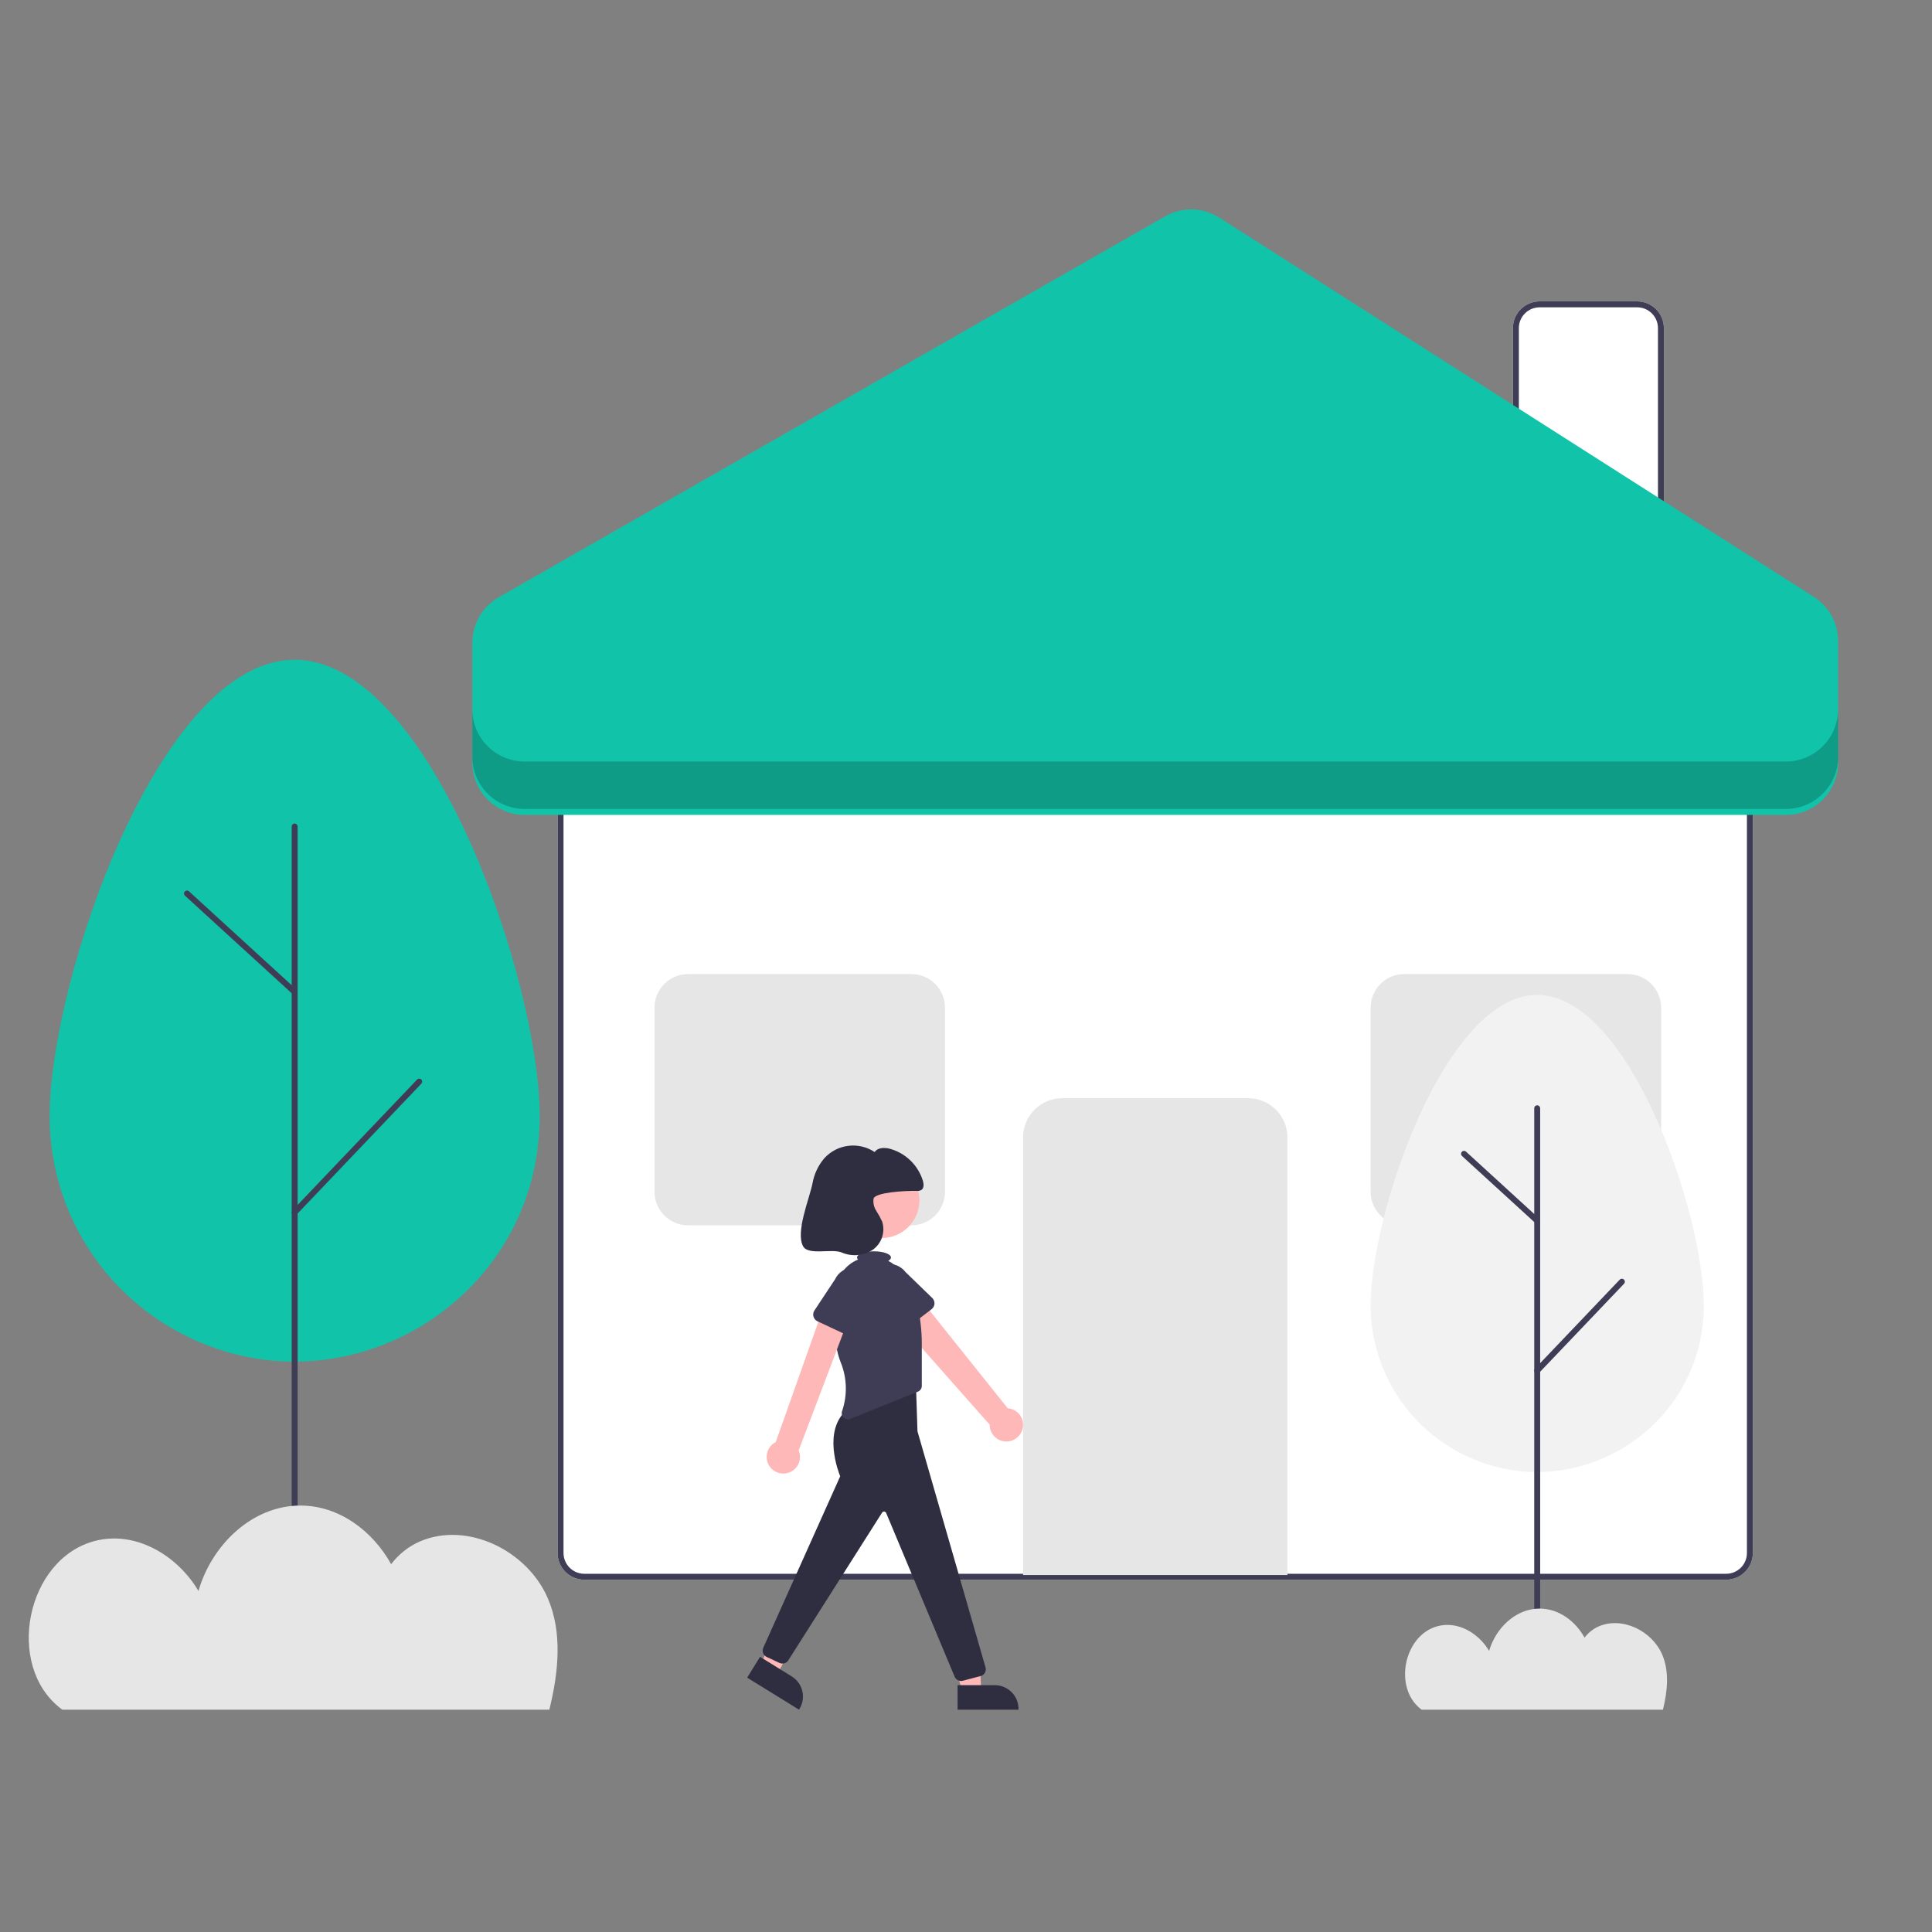 <?xml version="1.0" encoding="utf-8"?>
<svg viewBox="0 0 500 500" xmlns="http://www.w3.org/2000/svg">
  <rect x="0" y="0" width="500" height="500" fill="#808080" stroke="none"/>
  <path d="M 446.729 408.827 L 151.215 408.827 C 147.401 408.823 144.31 405.732 144.306 401.918 L 144.306 200.129 C 144.31 196.313 147.401 193.222 151.215 193.218 L 446.729 193.218 C 450.543 193.222 453.635 196.313 453.64 200.129 L 453.64 401.918 C 453.635 405.732 450.543 408.823 446.729 408.827 Z" fill="#fff" style=""/>
  <path d="M 446.729 408.827 L 151.215 408.827 C 147.401 408.823 144.31 405.732 144.306 401.918 L 144.306 200.129 C 144.31 196.313 147.401 193.222 151.215 193.218 L 446.729 193.218 C 450.543 193.222 453.635 196.313 453.64 200.129 L 453.64 401.918 C 453.635 405.732 450.543 408.823 446.729 408.827 Z M 151.215 194.754 C 148.249 194.757 145.845 197.161 145.84 200.129 L 145.84 401.918 C 145.845 404.884 148.249 407.289 151.215 407.291 L 446.729 407.291 C 449.696 407.289 452.101 404.884 452.104 401.918 L 452.104 200.129 C 452.101 197.161 449.696 194.757 446.729 194.754 L 151.215 194.754 Z" fill="#3f3d56" style=""/>
  <path d="M 333.18 407.613 L 264.765 407.613 L 264.765 294.351 C 264.771 288.758 269.303 284.226 274.897 284.219 L 323.048 284.219 C 328.641 284.226 333.174 288.758 333.18 294.351 L 333.18 407.613 Z" fill="#e6e6e6" style=""/>
  <path d="M 430.613 150.205 L 391.542 150.205 L 391.542 84.909 C 391.546 81.095 394.638 78.004 398.453 78 L 423.702 78 C 427.517 78.004 430.609 81.095 430.613 84.909 L 430.613 150.205 Z" fill="#fff" style=""/>
  <path d="M 430.613 150.205 L 391.542 150.205 L 391.542 84.909 C 391.546 81.095 394.638 78.004 398.453 78 L 423.702 78 C 427.517 78.004 430.609 81.095 430.613 84.909 L 430.613 150.205 Z M 393.078 148.669 L 429.077 148.669 L 429.077 84.909 C 429.073 81.943 426.67 79.539 423.702 79.535 L 398.453 79.535 C 395.485 79.539 393.081 81.943 393.078 84.909 L 393.078 148.669 Z" fill="#3f3d56" style=""/>
  <path d="M 235.868 317.119 L 178.076 317.119 C 173.277 317.115 169.387 313.225 169.382 308.424 L 169.382 260.78 C 169.387 255.981 173.277 252.092 178.076 252.086 L 235.868 252.086 C 240.667 252.092 244.557 255.981 244.562 260.78 L 244.562 308.424 C 244.558 313.225 240.668 317.115 235.868 317.119 Z" fill="#e6e6e6" style=""/>
  <path d="M 421.205 317.119 L 363.413 317.119 C 358.614 317.115 354.725 313.225 354.719 308.424 L 354.719 260.78 C 354.725 255.981 358.614 252.092 363.413 252.086 L 421.205 252.086 C 426.004 252.092 429.894 255.981 429.9 260.78 L 429.9 308.424 C 429.895 313.225 426.004 317.115 421.205 317.119 Z" fill="#e6e6e6" style=""/>
  <path d="M 122.242 197.369 L 122.242 166.322 C 122.242 161.467 124.844 156.984 129.057 154.576 L 301.559 55.982 C 305.923 53.487 311.311 53.619 315.549 56.321 L 469.449 154.482 C 473.345 156.966 475.702 161.268 475.702 165.888 L 475.702 197.369 C 475.702 204.841 469.645 210.899 462.173 210.899 L 135.771 210.899 C 128.299 210.899 122.242 204.841 122.242 197.369 Z" fill="#11c3a9" style=""/>
  <path d="M 462.173 197.076 L 135.771 197.076 C 128.299 197.076 122.242 191.018 122.242 183.546 L 122.242 195.83 C 122.242 203.303 128.299 209.36 135.771 209.36 L 462.173 209.36 C 469.645 209.36 475.702 203.303 475.702 195.83 L 475.702 183.546 C 475.702 191.018 469.645 197.076 462.173 197.076 Z" opacity="0.2" style=""/>
  <path d="M 354.719 337.789 C 354.719 313.98 374.019 257.484 397.828 257.484 C 421.636 257.484 440.936 313.98 440.936 337.789 C 440.936 370.974 405.012 391.715 376.273 375.122 C 362.936 367.421 354.719 353.191 354.719 337.789 Z" fill="#f2f2f2" style=""/>
  <path d="M 397.828 442.383 C 397.404 442.383 397.059 442.038 397.059 441.614 L 397.059 286.822 C 397.059 286.23 397.7 285.86 398.212 286.156 C 398.45 286.294 398.595 286.548 398.595 286.822 L 398.595 441.614 C 398.595 442.038 398.253 442.383 397.828 442.383 Z" fill="#3f3d56" style=""/>
  <path d="M 397.828 355.466 C 397.237 355.466 396.867 354.827 397.162 354.315 C 397.194 354.261 397.23 354.212 397.272 354.168 L 419.186 331.172 C 419.594 330.744 420.312 330.918 420.478 331.486 C 420.557 331.748 420.487 332.032 420.299 332.231 L 398.383 355.228 C 398.239 355.379 398.038 355.466 397.828 355.466 Z" fill="#3f3d56" style=""/>
  <path d="M 397.828 316.694 C 397.636 316.694 397.45 316.623 397.31 316.492 L 378.372 299.179 C 377.934 298.781 378.092 298.059 378.655 297.879 C 378.917 297.795 379.204 297.859 379.407 298.044 L 398.345 315.36 C 398.782 315.758 398.622 316.481 398.06 316.658 C 397.984 316.682 397.906 316.694 397.828 316.694 Z" fill="#3f3d56" style=""/>
  <path d="M 12.84 288.876 C 12.84 253.854 41.233 170.746 76.256 170.746 C 111.278 170.746 139.671 253.854 139.671 288.876 C 139.671 337.693 86.825 368.204 44.548 343.796 C 24.927 332.467 12.84 311.532 12.84 288.876 Z" fill="#11c3a9" style=""/>
  <path d="M 76.256 442.376 C 75.831 442.376 75.488 442.032 75.488 441.609 L 75.488 213.902 C 75.488 213.311 76.129 212.941 76.639 213.237 C 76.877 213.373 77.023 213.627 77.023 213.902 L 77.023 441.609 C 77.023 442.032 76.68 442.376 76.256 442.376 Z" fill="#3f3d56" style=""/>
  <path d="M 76.256 314.518 C 75.664 314.518 75.295 313.879 75.59 313.365 C 75.621 313.313 75.657 313.265 75.699 313.22 L 107.937 279.392 C 108.344 278.964 109.062 279.138 109.229 279.705 C 109.306 279.968 109.238 280.252 109.049 280.451 L 76.812 314.279 C 76.667 314.431 76.466 314.518 76.256 314.518 Z" fill="#3f3d56" style=""/>
  <path d="M 76.256 257.484 C 76.063 257.484 75.879 257.413 75.737 257.282 L 47.878 231.812 C 47.443 231.413 47.603 230.691 48.165 230.513 C 48.426 230.43 48.712 230.494 48.915 230.678 L 76.774 256.15 C 77.21 256.548 77.051 257.269 76.488 257.448 C 76.413 257.472 76.334 257.484 76.256 257.484 Z" fill="#3f3d56" style=""/>
  <path d="M 367.713 442.306 C 367.786 442.363 367.863 442.413 367.937 442.469 L 430.365 442.469 C 431.588 437.511 432.02 432.55 430.193 428.241 C 427.589 422.102 419.885 418.269 413.759 420.905 C 412.307 421.548 411.044 422.549 410.086 423.813 C 407.693 419.528 403.398 416.296 398.441 416.301 C 392.232 416.305 387.069 421.384 385.384 427.249 C 382.672 422.669 377.313 419.468 372.075 420.846 C 363.313 423.149 360.546 436.767 367.713 442.306 Z" fill="#e6e6e6" style=""/>
  <path d="M 15.691 442.135 C 15.838 442.248 15.993 442.351 16.141 442.463 L 142.167 442.463 C 144.635 432.457 145.508 422.441 141.82 413.742 C 136.564 401.348 121.011 393.612 108.644 398.935 C 105.715 400.23 103.164 402.249 101.229 404.801 C 96.397 396.152 87.728 389.631 77.722 389.637 C 65.187 389.647 54.764 399.898 51.363 411.738 C 45.887 402.494 35.068 396.033 24.495 398.813 C 6.808 403.461 1.222 430.953 15.691 442.135 Z" fill="#e6e6e6" style=""/>
  <path d="M 264.629 369.8 C 265.293 367.215 263.458 364.66 260.799 364.461 L 236.416 333.977 L 230.383 339.6 L 256.14 368.719 C 256.111 372.036 259.685 374.14 262.571 372.506 C 263.599 371.924 264.343 370.947 264.629 369.8 Z" fill="#ffb8b8" style=""/>
  <path d="M 241.093 338.82 L 233.388 344.721 C 232.455 345.433 231.108 345.153 230.538 344.126 L 225.843 335.665 C 223.366 332.389 225.363 327.658 229.44 327.149 C 231.321 326.914 233.185 327.696 234.338 329.2 L 241.263 335.913 C 242.104 336.731 242.024 338.106 241.093 338.82 Z" fill="#3f3d56" style=""/>
  <circle cx="228.152" cy="310.617" r="9.798" fill="#ffb8b8" style=""/>
  <polygon points="249.069 437.72 253.96 437.72 253.495 428.566 246.275 428.566 249.069 437.72" fill="#ffb8b8" style=""/>
  <path d="M 247.821 436.125 L 257.454 436.123 C 260.844 436.123 263.592 438.873 263.592 442.263 L 263.592 442.461 L 247.821 442.463 L 247.821 436.125 Z" fill="#2f2e41" style=""/>
  <polygon points="196.92 430.797 201.082 433.366 205.497 425.333 200.462 422.183 196.92 430.797" fill="#ffb8b8" style=""/>
  <path d="M 196.698 428.782 L 204.892 433.845 C 207.777 435.626 208.672 439.408 206.889 442.293 L 206.785 442.463 L 193.367 434.174 L 196.698 428.782 Z" fill="#2f2e41" style=""/>
  <path d="M 248.715 435.037 C 247.971 435.037 247.303 434.576 247.04 433.88 L 229.349 391.58 C 229.189 391.147 228.621 391.05 228.326 391.403 C 228.315 391.419 228.302 391.435 228.291 391.451 L 203.986 429.739 C 203.494 430.477 202.537 430.743 201.736 430.366 L 198.409 428.814 C 197.523 428.396 197.133 427.348 197.532 426.453 L 217.443 382.065 C 217.01 381.008 212.767 370.145 219.284 364.78 L 219.33 364.751 L 236.999 356.87 L 237.444 370.423 L 255.057 431.529 C 255.337 432.499 254.764 433.507 253.788 433.762 L 249.176 434.978 C 249.025 435.017 248.871 435.037 248.715 435.037 Z" fill="#2f2e41" style=""/>
  <path d="M 237.266 337.043 C 236.594 334.343 235.64 331.62 234.362 330.364 C 233.893 329.905 233.45 329.419 233.04 328.907 C 232.18 327.825 231.098 326.937 229.868 326.308 C 230.318 326.057 230.581 325.758 230.581 325.436 C 230.581 324.556 228.618 323.841 226.193 323.841 C 223.769 323.841 221.804 324.556 221.804 325.436 C 221.817 325.644 221.91 325.837 222.065 325.974 C 218.84 327.29 216.614 330.291 216.292 333.761 C 215.726 339.831 215.559 347.59 217.546 352.498 C 219.213 356.557 219.345 361.083 217.919 365.233 C 217.53 366.396 218.545 367.544 219.748 367.301 C 219.843 367.281 219.938 367.251 220.029 367.215 L 237.562 360.149 C 238.165 359.906 238.561 359.321 238.561 358.67 L 238.561 347.939 C 238.574 344.267 238.14 340.608 237.266 337.043 Z" fill="#3f3d56" style=""/>
  <path d="M 203.72 381.24 C 206.319 380.636 207.741 377.83 206.691 375.376 L 220.408 339.201 L 213.452 337.406 L 200.763 373.208 C 197.808 374.713 197.589 378.854 200.37 380.661 C 201.361 381.305 202.572 381.514 203.72 381.24 Z" fill="#ffb8b8" style=""/>
  <path d="M 220.351 346.065 L 211.561 341.951 C 210.499 341.454 210.125 340.128 210.773 339.149 L 216.116 331.081 C 217.883 327.373 223.002 326.968 225.33 330.353 C 226.402 331.912 226.57 333.921 225.769 335.635 L 223.007 344.876 C 222.672 346 221.414 346.563 220.351 346.065 Z" fill="#3f3d56" style=""/>
  <path d="M 237.153 308.205 C 237.595 308.258 238.042 308.178 238.438 307.973 C 239.16 307.5 239.09 306.426 238.845 305.596 C 237.607 301.56 234.394 298.436 230.326 297.306 C 228.931 296.936 227.166 296.951 226.368 298.153 C 222.223 295.393 216.685 296.074 213.332 299.754 C 211.746 301.615 210.689 303.867 210.271 306.275 C 209.433 310.378 205.848 318.839 207.835 322.526 C 209.156 324.978 215.239 323.067 217.813 324.135 C 220.415 325.267 223.411 325.026 225.798 323.49 C 228.161 321.86 229.178 318.877 228.305 316.144 C 227.853 315.165 227.336 314.22 226.75 313.315 C 226.164 312.398 225.925 311.303 226.075 310.226 C 226.437 308.587 234.17 308.144 237.153 308.205 Z" fill="#2f2e41" style=""/>
</svg>